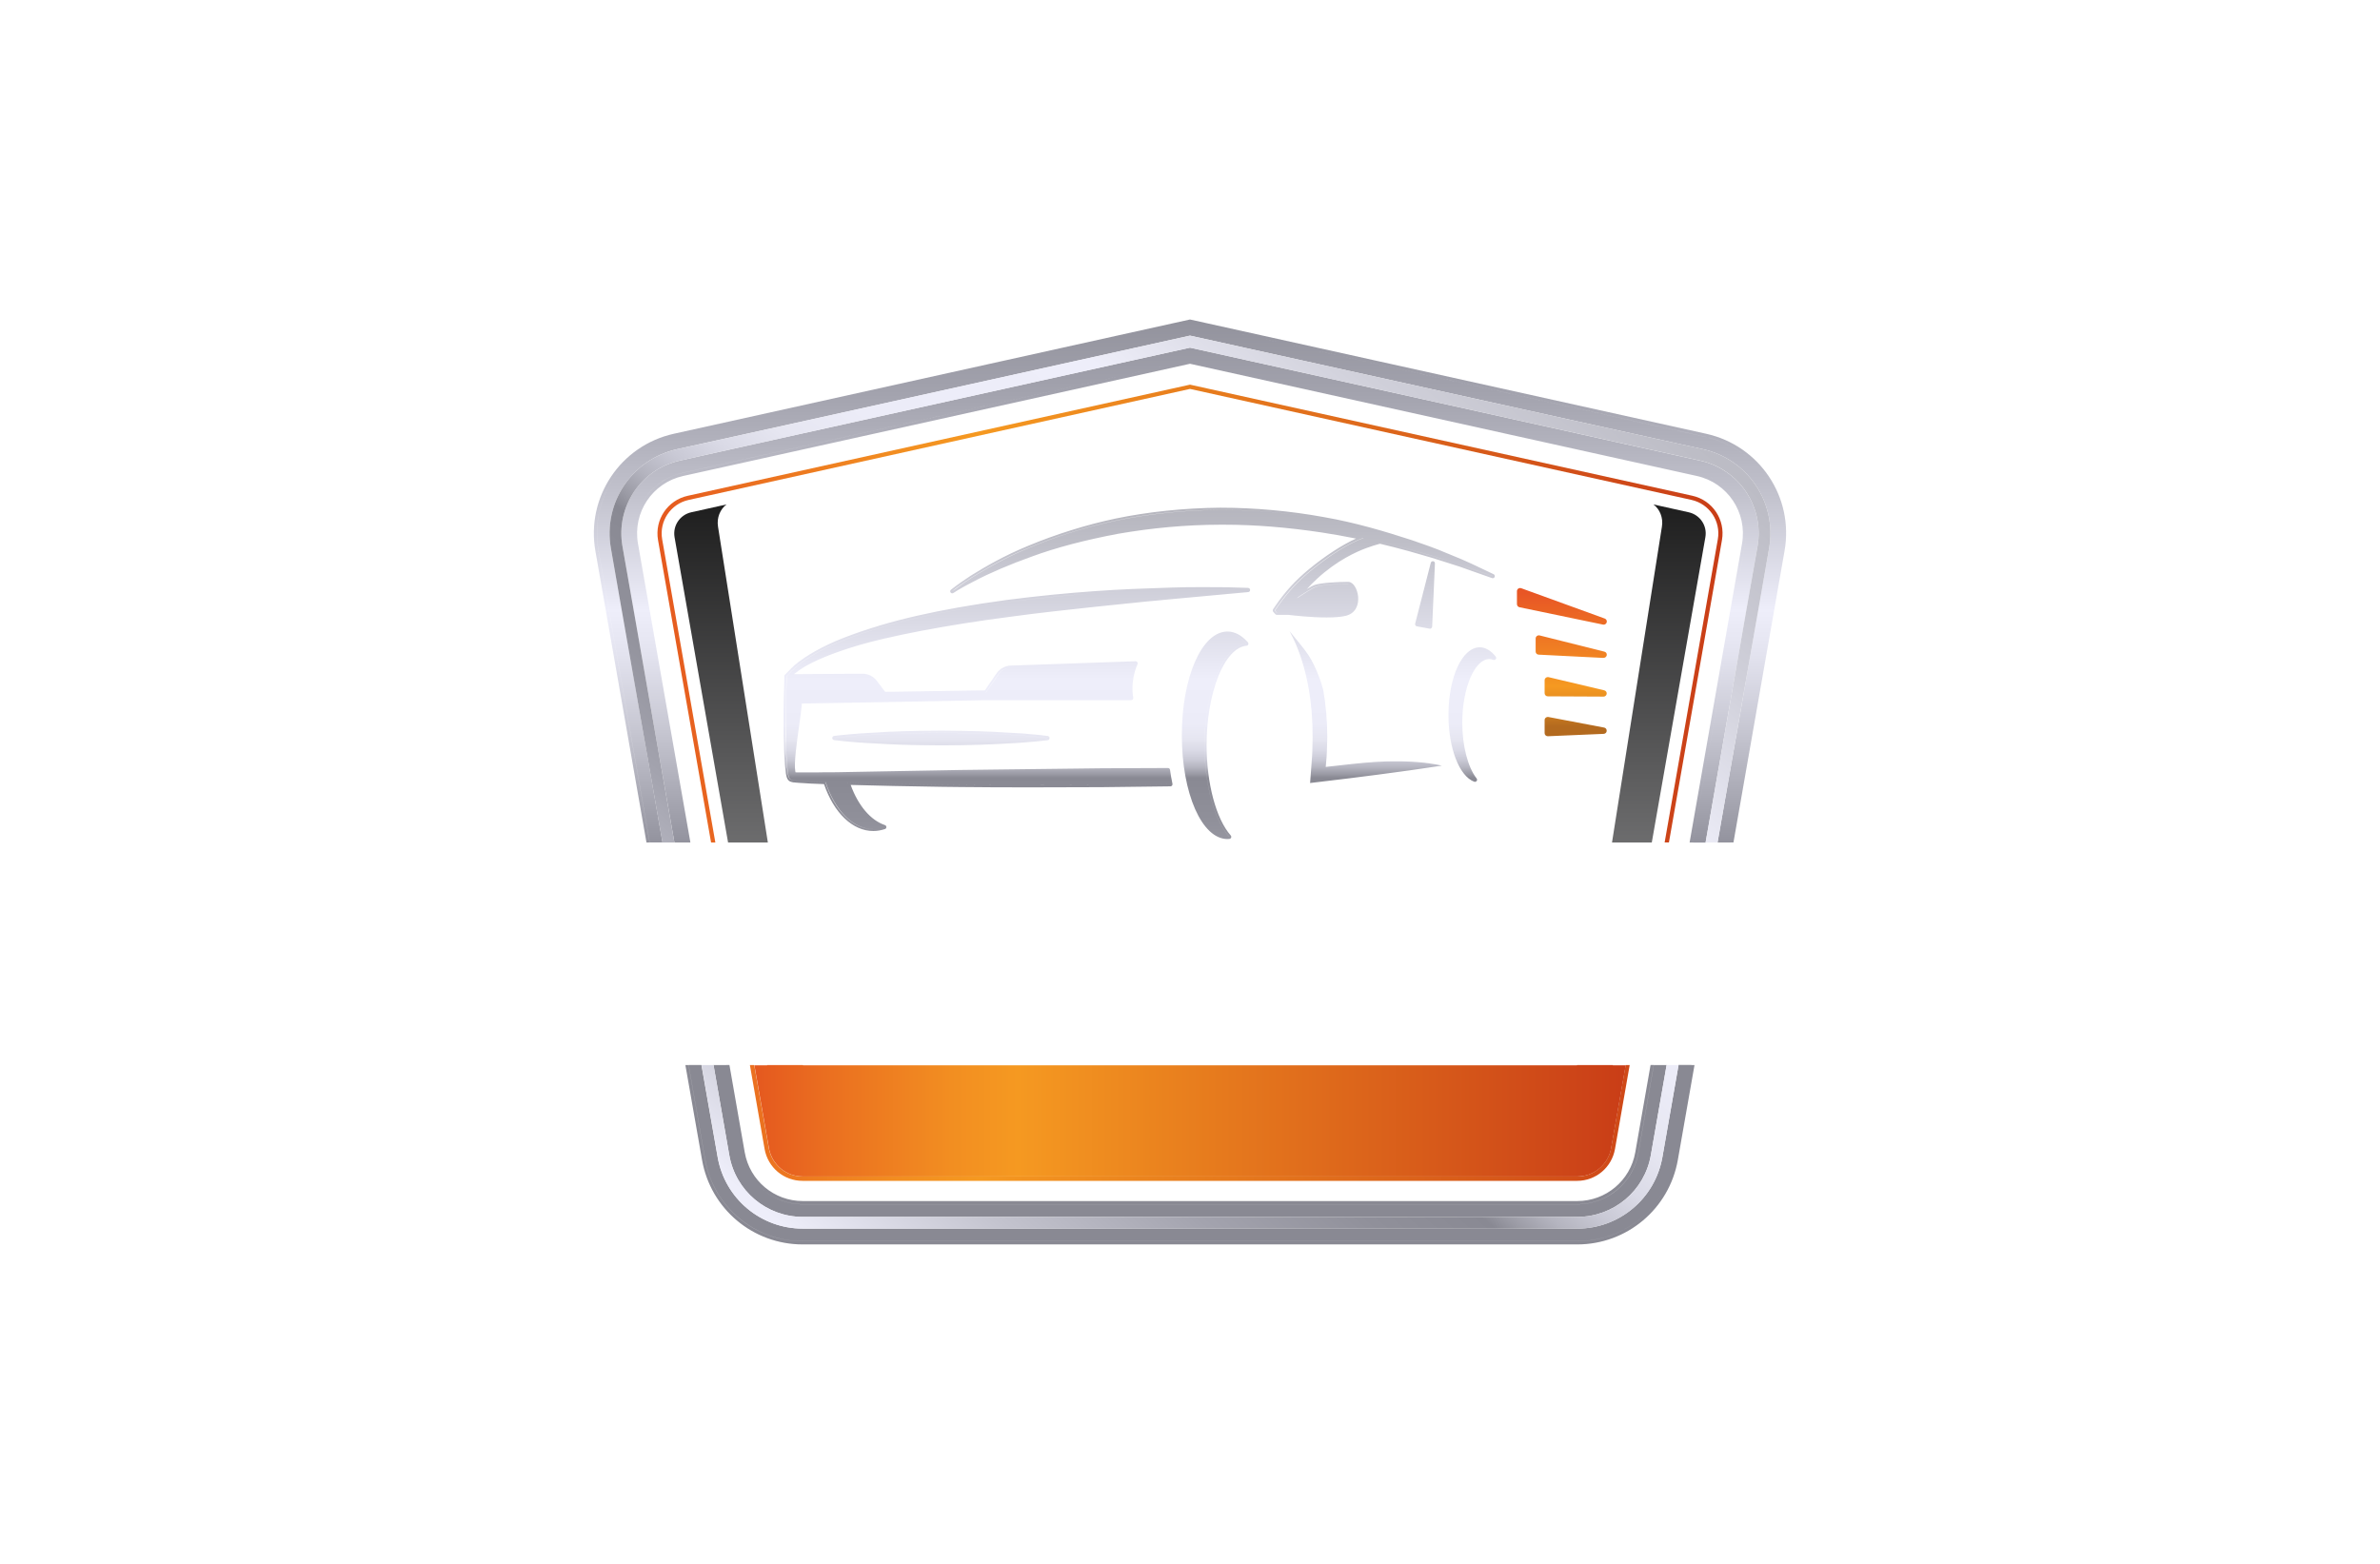 <?xml version="1.0" encoding="utf-8"?>
<!-- Generator: Adobe Illustrator 27.8.1, SVG Export Plug-In . SVG Version: 6.00 Build 0)  -->
<svg version="1.1" xmlns="http://www.w3.org/2000/svg" xmlns:xlink="http://www.w3.org/1999/xlink" x="0px" y="0px"
	 viewBox="0 0 350 230" style="enable-background:new 0 0 350 230;" xml:space="preserve">
<style type="text/css">
	.st0{fill:#003799;}
	.st1{fill:#630000;}
	.st2{fill-rule:evenodd;clip-rule:evenodd;fill:#037FE1;}
	.st3{fill-rule:evenodd;clip-rule:evenodd;}
	.st4{fill-rule:evenodd;clip-rule:evenodd;fill:#562900;}
	.st5{fill-rule:evenodd;clip-rule:evenodd;fill:#00184C;}
	.st6{fill-rule:evenodd;clip-rule:evenodd;fill:#2C2C5B;}
	.st7{fill-rule:evenodd;clip-rule:evenodd;fill:#007C89;}
	.st8{fill:#C97C00;}
	.st9{fill:#7A6B00;}
	.st10{fill-rule:evenodd;clip-rule:evenodd;fill:#022B18;}
	.st11{fill-rule:evenodd;clip-rule:evenodd;fill:#03113F;}
	.st12{fill:#273F02;}
	.st13{fill:url(#SVGID_1_);}
	.st14{fill:#B62126;}
	.st15{fill:#231F20;}
	.st16{fill:#FFFFFF;}
	.st17{fill:#17629D;}
	.st18{fill:#540159;}
	.st19{fill:#66082A;}
	.st20{fill:#005C68;}
	.st21{fill:#E2FFD7;}
	.st22{fill:#FFFFCC;}
	.st23{fill:#ECFFCF;}
	.st24{fill:#F0F9E1;}
	.st25{fill:#F7F7E2;}
	.st26{fill:#F9D6AC;}
	.st27{fill:#E2F7F3;}
	.st28{fill:#FFF7D2;}
	.st29{fill:#563900;}
	.st30{fill:#66BFE6;}
	.st31{fill:url(#SVGID_00000096032738778736846130000012694349514883923632_);}
	.st32{fill:url(#SVGID_00000077311677604310609120000014920816078173412784_);}
	.st33{fill:url(#SVGID_00000016787728116862464690000018102565707145526175_);}
	.st34{fill:url(#SVGID_00000018219617019210267090000002670298839917762462_);}
	.st35{fill:url(#SVGID_00000092437128812700196610000000969933904625110163_);}
	.st36{fill:url(#SVGID_00000094595895260802064040000006080839137185732262_);}
	.st37{fill:#AEAEB6;}
	.st38{fill:url(#SVGID_00000132066209026665342560000003571215015243204762_);}
	.st39{fill:url(#SVGID_00000108296827642891959240000001797046444151109799_);}
	.st40{fill:url(#SVGID_00000075864487217234007740000002906722732030604460_);}
	.st41{fill:url(#SVGID_00000154393797467149089820000010311574039077986725_);}
	.st42{filter:url(#Adobe_OpacityMaskFilter);}
	.st43{filter:url(#Adobe_OpacityMaskFilter_00000060016699198462912180000016377062084793323938_);}
	
		.st44{mask:url(#SVGID_00000046325333118483031000000002258498658383108231_);fill:url(#SVGID_00000059998938202958139130000015991045170144759727_);}
	.st45{fill:url(#SVGID_00000155123598085572987710000006507534271575402890_);}
	.st46{filter:url(#Adobe_OpacityMaskFilter_00000151538490970403013740000009082866516626479536_);}
	.st47{filter:url(#Adobe_OpacityMaskFilter_00000078730570448075168620000007182694811452816557_);}
	
		.st48{mask:url(#SVGID_00000044879545044115510020000007164480767624949158_);fill:url(#SVGID_00000070077315782444209990000007944979795300648886_);}
	.st49{fill:url(#SVGID_00000073694685553465864290000012944436433872659640_);}
	.st50{fill:url(#SVGID_00000114050576727778623950000003367122198045388170_);}
	.st51{fill:url(#SVGID_00000059293034593670199330000010023723171897066394_);}
	.st52{fill:url(#SVGID_00000103986953655345136260000001983064453952684695_);}
	.st53{fill:url(#SVGID_00000134240667234750138330000014906891213434882971_);}
	.st54{fill:url(#SVGID_00000180328845262859422550000005430476370451518356_);}
	.st55{opacity:0.5;fill:url(#SVGID_00000069359266071764473980000005573950311450996395_);enable-background:new    ;}
	.st56{fill:url(#SVGID_00000113331106410560404350000010835377034484323487_);}
	.st57{fill:url(#SVGID_00000020382949085918640490000006449872017139567776_);}
	.st58{fill:url(#SVGID_00000103954267686206714630000011517427712650002613_);}
	.st59{fill:#3E2770;}
	.st60{fill:#010100;}
	.st61{fill:#0E2C31;}
	.st62{fill:url(#SVGID_00000046318435383393307930000005292172370091627440_);}
	.st63{fill:#FEFEFE;}
	.st64{fill:#CF0F0E;}
	.st65{fill:#272525;}
	.st66{fill:#0C4352;}
	.st67{fill:#2CAFB7;}
	.st68{fill:#A38F7E;}
	.st69{fill:#EA0314;}
	.st70{fill:#0E1D33;}
	.st71{fill:url(#SVGID_00000107586152173744250710000018427580471988882832_);}
	.st72{fill:url(#SVGID_00000063628464317456270530000015303764220860627616_);}
	.st73{fill:url(#SVGID_00000093135100701580979600000005620589739114656951_);}
	.st74{fill:#FF0000;}
	.st75{fill-rule:evenodd;clip-rule:evenodd;fill:#FF0202;}
	.st76{fill:none;}
	.st77{fill:#C41111;}
</style>
<g id="Logo1">
</g>
<g id="Logo2">
</g>
<g id="Logo3">
</g>
<g id="Logo4">
</g>
<g id="Logo5">
</g>
<g id="Logo6">
</g>
<g id="Logo7">
</g>
<g id="Logo8">
</g>
<g id="Logo9">
</g>
<g id="Logo10">
</g>
<g id="Logo11">
</g>
<g id="Logo12">
</g>
<g id="Logo13">
</g>
<g id="Logo14">
</g>
<g id="Layer_15">
	<g id="OBJECTS">
		<g>
			<g>
				<linearGradient id="SVGID_1_" gradientUnits="userSpaceOnUse" x1="96.688" y1="165.144" x2="253.313" y2="165.144">
					<stop  offset="2.400000e-03" style="stop-color:#E5591F"/>
					<stop  offset="0.093" style="stop-color:#EB7120"/>
					<stop  offset="0.226" style="stop-color:#F28E21"/>
					<stop  offset="0.302" style="stop-color:#F59921"/>
					<stop  offset="0.472" style="stop-color:#EA821E"/>
					<stop  offset="1" style="stop-color:#C93D17"/>
				</linearGradient>
				<path class="st13" d="M239.06,156.68L239.06,156.68l-0.07,0.39l-2.07,11.79c-0.08,0.45-0.22,0.88-0.41,1.28
					c-0.19,0.4-0.43,0.77-0.71,1.1c-0.47,0.55-1.05,1-1.7,1.31c-0.66,0.31-1.39,0.48-2.16,0.48h-113.9c-0.77,0-1.5-0.17-2.16-0.48
					c-0.39-0.19-0.76-0.42-1.09-0.7c-0.22-0.19-0.43-0.39-0.61-0.61c-0.28-0.33-0.52-0.7-0.71-1.1c-0.19-0.4-0.33-0.83-0.41-1.28
					l-2.07-11.79l-0.07-0.39l0,0l-0.01-0.04h-0.63l2.16,12.34c0.48,2.72,2.82,4.69,5.58,4.69h113.9c2.76,0,5.1-1.97,5.58-4.69
					l2.16-12.34h-0.63L239.06,156.68z"/>
				
					<linearGradient id="SVGID_00000007418087669069470630000018184677278260428985_" gradientUnits="userSpaceOnUse" x1="96.689" y1="90.243" x2="253.313" y2="90.243">
					<stop  offset="2.400000e-03" style="stop-color:#E5591F"/>
					<stop  offset="0.093" style="stop-color:#EB7120"/>
					<stop  offset="0.226" style="stop-color:#F28E21"/>
					<stop  offset="0.302" style="stop-color:#F59921"/>
					<stop  offset="0.472" style="stop-color:#EA821E"/>
					<stop  offset="1" style="stop-color:#C93D17"/>
				</linearGradient>
				<path style="fill:url(#SVGID_00000007418087669069470630000018184677278260428985_);" d="M97.38,79.33
					c-0.47-2.67,1.24-5.22,3.88-5.8L175,57.2l73.74,16.32c2.64,0.59,4.35,3.13,3.88,5.8l-7.82,44.58h0.63l7.8-44.48
					c0.52-2.99-1.39-5.85-4.36-6.51L175.13,56.6L175,56.57l-0.13,0.03l-73.74,16.32c-2.97,0.66-4.88,3.52-4.36,6.51l7.8,44.48h0.63
					L97.38,79.33z"/>
				
					<linearGradient id="SVGID_00000040565843407248343520000014035480496348834218_" gradientUnits="userSpaceOnUse" x1="175.001" y1="156.299" x2="175.001" y2="68.257">
					<stop  offset="0" style="stop-color:#9F9FA1"/>
					<stop  offset="1" style="stop-color:#151515"/>
				</linearGradient>
				<path style="fill:url(#SVGID_00000040565843407248343520000014035480496348834218_);" d="M105.59,77.45
					c-0.21-1.31,0.32-2.56,1.25-3.26l-5.18,1.15c-1.67,0.37-2.75,1.98-2.46,3.67l7.87,44.9h5.85L105.59,77.45z M250.79,79.01
					c0.3-1.69-0.78-3.3-2.46-3.67l-5.18-1.15c0.94,0.69,1.46,1.95,1.25,3.26l-7.34,46.46h5.85L250.79,79.01z"/>
				
					<linearGradient id="SVGID_00000083090747046387954560000005858016049108231861_" gradientUnits="userSpaceOnUse" x1="175" y1="126.802" x2="175" y2="-23.056">
					<stop  offset="0" style="stop-color:#898993"/>
					<stop  offset="0.028" style="stop-color:#9797A2"/>
					<stop  offset="0.128" style="stop-color:#C6C6D1"/>
					<stop  offset="0.204" style="stop-color:#E3E3EF"/>
					<stop  offset="0.247" style="stop-color:#EEEEFA"/>
					<stop  offset="0.358" style="stop-color:#C3C3CE"/>
					<stop  offset="0.459" style="stop-color:#A3A3AE"/>
					<stop  offset="0.543" style="stop-color:#90909A"/>
					<stop  offset="0.601" style="stop-color:#898993"/>
					<stop  offset="0.609" style="stop-color:#9A9AA4"/>
					<stop  offset="0.626" style="stop-color:#B4B4BF"/>
					<stop  offset="0.645" style="stop-color:#C9C9D5"/>
					<stop  offset="0.667" style="stop-color:#DADAE6"/>
					<stop  offset="0.694" style="stop-color:#E6E6F1"/>
					<stop  offset="0.732" style="stop-color:#ECECF8"/>
					<stop  offset="0.838" style="stop-color:#EEEEFA"/>
					<stop  offset="0.845" style="stop-color:#EBEBF7"/>
					<stop  offset="0.948" style="stop-color:#BFBFC8"/>
					<stop  offset="1" style="stop-color:#AEAEB6"/>
				</linearGradient>
				<path style="fill:url(#SVGID_00000083090747046387954560000005858016049108231861_);" d="M89.84,80.65
					c-1.18-6.71,3.11-13.13,9.77-14.6L175,49.36l75.39,16.69c6.66,1.47,10.95,7.89,9.77,14.6l-7.58,43.26h1.88l7.53-42.94
					c0.08-0.48,0.14-0.96,0.18-1.44c0.04-0.48,0.05-0.95,0.04-1.42c0-0.24-0.02-0.47-0.03-0.7c-0.03-0.47-0.09-0.93-0.16-1.38
					c-0.08-0.46-0.17-0.9-0.29-1.35c-0.3-1.11-0.72-2.17-1.26-3.16c-0.22-0.4-0.45-0.79-0.7-1.16c-0.25-0.38-0.52-0.74-0.81-1.09
					c-0.43-0.53-0.9-1.03-1.4-1.49c-1.84-1.7-4.14-2.95-6.76-3.53L175,47.46L99.21,64.24c-2.62,0.58-4.92,1.83-6.76,3.53
					c-0.5,0.46-0.97,0.96-1.4,1.49c-0.29,0.35-0.56,0.72-0.81,1.09c-0.25,0.38-0.49,0.76-0.7,1.16c-0.54,1-0.96,2.06-1.26,3.16
					c-0.12,0.44-0.22,0.89-0.29,1.35c-0.08,0.46-0.13,0.92-0.16,1.38c-0.02,0.23-0.03,0.47-0.03,0.7c-0.01,0.47,0,0.94,0.04,1.42
					c0.04,0.48,0.1,0.96,0.18,1.44l7.53,42.94h1.88L89.84,80.65z M93.37,80.03c-0.11-0.6-0.15-1.2-0.14-1.79
					c0.01-0.29,0.03-0.59,0.06-0.88c0.21-1.73,0.91-3.35,1.98-4.67c0.54-0.66,1.17-1.25,1.88-1.74c0.95-0.66,2.04-1.14,3.23-1.41
					L175,53.03l0,0l0,0l74.62,16.52c1.19,0.26,2.28,0.75,3.23,1.41c0.71,0.49,1.34,1.08,1.88,1.74c1.08,1.32,1.77,2.94,1.98,4.67
					c0.03,0.29,0.05,0.58,0.06,0.88c0.01,0.59-0.03,1.19-0.14,1.79l-7.69,43.88h1.88l7.64-43.56c1.02-5.8-2.69-11.34-8.44-12.61
					L175,51.13L99.98,67.74c-5.75,1.27-9.46,6.81-8.44,12.61l7.64,43.56h1.88L93.37,80.03z M244.47,170.18
					c-1.07,6.09-6.33,10.51-12.52,10.51h-113.9c-6.18,0-11.45-4.42-12.52-10.51l-2.38-13.55h-1.88l2.43,13.87
					c0.08,0.44,0.17,0.87,0.28,1.29c0.23,0.84,0.52,1.65,0.89,2.42c0.18,0.38,0.38,0.76,0.59,1.12c0.42,0.73,0.91,1.41,1.45,2.05
					c0.27,0.32,0.55,0.63,0.85,0.92c0.59,0.59,1.23,1.12,1.91,1.6c0.68,0.48,1.4,0.9,2.16,1.26c0.76,0.36,1.55,0.65,2.37,0.87
					c1.23,0.34,2.52,0.51,3.85,0.51h113.9c3.1,0,6-0.97,8.38-2.65c0.68-0.48,1.32-1.01,1.91-1.6c0.29-0.29,0.58-0.6,0.85-0.92
					c0.54-0.64,1.02-1.32,1.45-2.05c0.21-0.36,0.41-0.74,0.59-1.12c0.36-0.77,0.66-1.58,0.89-2.42c0.11-0.42,0.21-0.85,0.28-1.29
					l2.43-13.87h-1.88L244.47,170.18z M240.94,169.57c-0.24,1.37-0.77,2.62-1.53,3.69c-0.15,0.21-0.31,0.42-0.48,0.62
					c-0.67,0.8-1.48,1.48-2.38,2c-1.36,0.79-2.93,1.24-4.59,1.24h-113.9l0,0c-0.83,0-1.64-0.11-2.41-0.32
					c-0.51-0.14-1.01-0.32-1.48-0.55c-2.61-1.23-4.56-3.67-5.09-6.68l-2.27-12.93h-1.88l2.32,13.25c0.92,5.26,5.47,9.08,10.81,9.08
					h113.9c5.34,0,9.89-3.82,10.81-9.08l2.32-13.25h-1.88L240.94,169.57z M250.89,63.79L175.1,47.01l-0.1-0.02l-0.1,0.02
					L99.11,63.79c-7.87,1.74-12.94,9.33-11.55,17.26l7.51,42.86h0.47l-7.53-42.94c-0.08-0.48-0.14-0.96-0.18-1.44
					c-0.04-0.48-0.05-0.95-0.04-1.42c0-0.24,0.02-0.47,0.03-0.7c0.03-0.47,0.09-0.93,0.16-1.38c0.08-0.46,0.17-0.9,0.29-1.35
					c0.3-1.11,0.72-2.17,1.26-3.16c0.22-0.4,0.45-0.79,0.7-1.16c0.25-0.38,0.52-0.74,0.81-1.09c0.43-0.53,0.9-1.03,1.4-1.49
					c1.84-1.7,4.14-2.95,6.76-3.53L175,47.46l0,0l0,0l75.79,16.78c2.62,0.58,4.92,1.83,6.76,3.53c0.5,0.46,0.97,0.96,1.4,1.49
					c0.29,0.35,0.56,0.72,0.81,1.09c0.25,0.38,0.49,0.76,0.7,1.16c0.54,1,0.96,2.06,1.26,3.16c0.12,0.44,0.22,0.89,0.29,1.35
					c0.08,0.46,0.13,0.92,0.16,1.38c0.02,0.23,0.03,0.47,0.03,0.7c0.01,0.47,0,0.94-0.04,1.42c-0.04,0.48-0.1,0.96-0.18,1.44
					l-7.53,42.94h0.47l7.51-42.86C263.84,73.11,258.76,65.53,250.89,63.79z M243.2,156.63h-0.47l-2.25,12.85
					c-0.73,4.15-4.32,7.16-8.53,7.16h-113.9c-4.22,0-7.8-3.01-8.53-7.16l-2.25-12.85h-0.47l2.27,12.93
					c0.53,3.01,2.48,5.45,5.09,6.68c0.47,0.22,0.97,0.41,1.48,0.55c0.77,0.21,1.58,0.32,2.41,0.32h113.9c1.67,0,3.24-0.45,4.59-1.24
					c0.9-0.53,1.71-1.2,2.38-2c0.17-0.2,0.33-0.41,0.48-0.62c0.76-1.07,1.29-2.32,1.53-3.69L243.2,156.63z M246.29,170.5
					c-0.08,0.44-0.17,0.87-0.28,1.29c-0.23,0.84-0.52,1.65-0.89,2.42c-0.18,0.38-0.38,0.76-0.59,1.12
					c-0.42,0.73-0.91,1.41-1.45,2.05c-0.27,0.32-0.55,0.63-0.85,0.92c-0.59,0.59-1.23,1.12-1.91,1.6c-2.38,1.68-5.28,2.65-8.38,2.65
					h-113.9l0,0c-1.33,0-2.62-0.18-3.85-0.51c-0.82-0.22-1.61-0.52-2.37-0.87c-0.76-0.36-1.48-0.78-2.16-1.26
					c-0.68-0.48-1.32-1.01-1.91-1.6c-0.29-0.29-0.58-0.6-0.85-0.92c-0.54-0.64-1.02-1.32-1.45-2.05c-0.21-0.36-0.41-0.74-0.59-1.12
					c-0.36-0.77-0.66-1.58-0.89-2.42c-0.11-0.42-0.21-0.85-0.28-1.29l-2.43-13.87h-0.47l2.45,13.95c1.26,7.2,7.49,12.43,14.8,12.43
					h113.9c7.31,0,13.53-5.23,14.8-12.43l2.45-13.95h-0.47L246.29,170.5z M101.06,123.91h0.47l-7.71-43.96
					c-0.8-4.58,2.12-8.95,6.66-9.95L175,53.5L249.52,70c4.54,1,7.46,5.38,6.66,9.95l-7.71,43.96h0.47l7.69-43.88
					c0.11-0.6,0.15-1.2,0.14-1.79c-0.01-0.29-0.03-0.59-0.06-0.88c-0.21-1.73-0.91-3.35-1.98-4.67c-0.54-0.66-1.17-1.25-1.88-1.74
					c-0.95-0.66-2.04-1.14-3.23-1.41L175,53.03l-74.62,16.52c-1.19,0.26-2.28,0.75-3.23,1.41c-0.71,0.49-1.34,1.08-1.88,1.74
					c-1.08,1.32-1.77,2.94-1.98,4.67c-0.03,0.29-0.05,0.58-0.06,0.88c-0.01,0.59,0.03,1.19,0.14,1.79L101.06,123.91z"/>
				
					<linearGradient id="SVGID_00000073711697610193485150000012856079723206368407_" gradientUnits="userSpaceOnUse" x1="118.2" y1="182.73" x2="255.183" y2="16.203">
					<stop  offset="0" style="stop-color:#EEEEFA"/>
					<stop  offset="0.096" style="stop-color:#C3C3CE"/>
					<stop  offset="0.184" style="stop-color:#A3A3AE"/>
					<stop  offset="0.257" style="stop-color:#90909A"/>
					<stop  offset="0.307" style="stop-color:#898993"/>
					<stop  offset="0.317" style="stop-color:#9A9AA4"/>
					<stop  offset="0.336" style="stop-color:#B4B4BF"/>
					<stop  offset="0.359" style="stop-color:#C9C9D5"/>
					<stop  offset="0.385" style="stop-color:#DADAE6"/>
					<stop  offset="0.417" style="stop-color:#E6E6F1"/>
					<stop  offset="0.463" style="stop-color:#ECECF8"/>
					<stop  offset="0.589" style="stop-color:#EEEEFA"/>
					<stop  offset="0.6" style="stop-color:#EBEBF6"/>
					<stop  offset="0.7" style="stop-color:#D0D0DA"/>
					<stop  offset="0.801" style="stop-color:#BDBDC6"/>
					<stop  offset="0.901" style="stop-color:#B2B2BA"/>
					<stop  offset="1" style="stop-color:#AEAEB6"/>
				</linearGradient>
				<path style="fill:url(#SVGID_00000073711697610193485150000012856079723206368407_);" d="M91.54,80.35
					c-1.02-5.8,2.69-11.34,8.44-12.61L175,51.13l75.02,16.61c5.75,1.27,9.46,6.81,8.44,12.61l-7.64,43.56h1.76l7.58-43.26
					c1.18-6.71-3.11-13.13-9.77-14.6L175,49.36L99.61,66.05c-6.66,1.47-10.95,7.89-9.77,14.6l7.58,43.26h1.76L91.54,80.35z
					 M118.05,180.7h113.9c6.18,0,11.45-4.42,12.52-10.51l2.38-13.55h-1.76l-2.32,13.25c-0.92,5.26-5.47,9.08-10.81,9.08h-113.9
					c-5.34,0-9.89-3.82-10.81-9.08l-2.32-13.25h-1.76l2.38,13.55C106.6,176.27,111.87,180.7,118.05,180.7z"/>
				<path class="st37" d="M116.6,114.17c-0.01,0.01-0.02,0.02-0.03,0.04c-0.01,0.01-0.02,0.03-0.03,0.04c0,0,0,0,0,0
					c-0.01,0.01-0.01,0.01,0,0l0.04-0.04l0.07-0.08l0.04-0.05c0,0-0.01,0.01-0.01,0.01C116.63,114.12,116.61,114.15,116.6,114.17
					c0-0.01,0.01-0.01,0.01-0.01S116.6,114.17,116.6,114.17C116.6,114.17,116.6,114.17,116.6,114.17z M116.6,114.17
					C116.6,114.17,116.6,114.17,116.6,114.17C116.6,114.17,116.6,114.17,116.6,114.17z M116.53,114.26
					C116.53,114.26,116.53,114.26,116.53,114.26c0,0,0,0,0.01-0.01C116.53,114.26,116.53,114.26,116.53,114.26z M116.54,114.25
					c0.01-0.01,0.02-0.02,0.03-0.04C116.56,114.23,116.55,114.24,116.54,114.25z M117.5,113.93c-0.14,0-0.28,0-0.41-0.01
					c0.13,0.01,0.26,0.01,0.39,0.01C117.48,113.93,117.49,113.93,117.5,113.93z M190.1,77.44c-0.37-0.04-0.73-0.08-1.1-0.12
					C189.37,77.36,189.73,77.4,190.1,77.44z M188.23,77.25c-0.35-0.03-0.71-0.07-1.06-0.09C187.52,77.19,187.88,77.22,188.23,77.25z
					 M192.02,77.67c-0.4-0.05-0.81-0.1-1.21-0.15C191.21,77.57,191.61,77.62,192.02,77.67z M194.34,77.99
					c-0.58-0.09-1.17-0.17-1.76-0.25C193.18,77.82,193.76,77.9,194.34,77.99z M182.62,76.9c-0.34-0.01-0.68-0.02-1.02-0.03
					C181.94,76.88,182.28,76.89,182.62,76.9z M179.35,76.86c0.46,0,0.93,0,1.39,0c-0.21,0-0.41-0.01-0.62-0.01
					C179.87,76.86,179.61,76.86,179.35,76.86z M186.37,77.1c-0.35-0.03-0.7-0.05-1.05-0.07C185.67,77.05,186.02,77.07,186.37,77.1z
					 M184.5,76.98c-0.34-0.02-0.68-0.04-1.03-0.05C183.81,76.94,184.15,76.96,184.5,76.98z M182.43,75.02
					c0.3,0.01,0.6,0.02,0.9,0.03C183.03,75.04,182.73,75.03,182.43,75.02z M180.47,74.97c0.31,0,0.61,0,0.92,0.01
					C181.08,74.98,180.77,74.98,180.47,74.97z M184.39,75.11c0.29,0.02,0.58,0.03,0.87,0.05C184.97,75.15,184.68,75.13,184.39,75.11
					z M190.2,75.66c0.25,0.03,0.51,0.06,0.76,0.1C190.71,75.72,190.45,75.69,190.2,75.66z M192.18,75.94
					c0.21,0.03,0.42,0.06,0.63,0.09C192.6,76,192.39,75.97,192.18,75.94z M188.27,75.43c0.27,0.03,0.55,0.05,0.82,0.09
					C188.81,75.49,188.54,75.46,188.27,75.43z M186.33,75.25c0.28,0.02,0.57,0.04,0.85,0.07C186.9,75.29,186.62,75.28,186.33,75.25z
					"/>
				
					<linearGradient id="SVGID_00000171711719171064723120000016403028674898859924_" gradientUnits="userSpaceOnUse" x1="110.944" y1="164.836" x2="239.058" y2="164.836">
					<stop  offset="2.400000e-03" style="stop-color:#E5591F"/>
					<stop  offset="0.093" style="stop-color:#EB7120"/>
					<stop  offset="0.226" style="stop-color:#F28E21"/>
					<stop  offset="0.302" style="stop-color:#F59921"/>
					<stop  offset="0.472" style="stop-color:#EA821E"/>
					<stop  offset="1" style="stop-color:#C93D17"/>
				</linearGradient>
				<path style="fill:url(#SVGID_00000171711719171064723120000016403028674898859924_);" d="M237.18,156.68l0.01-0.04h-5.28
					l-0.01,0.04H118.1l-0.01-0.04h-5.28l0.01,0.04h-1.88l0.07,0.39l2.07,11.79c0.08,0.45,0.22,0.88,0.41,1.28
					c0.19,0.4,0.43,0.77,0.71,1.1c0.19,0.22,0.39,0.43,0.61,0.61c0.33,0.28,0.7,0.51,1.09,0.7c0.66,0.31,1.39,0.48,2.16,0.48h113.9
					c0.77,0,1.5-0.17,2.16-0.48c0.66-0.31,1.24-0.76,1.7-1.31c0.28-0.33,0.52-0.7,0.71-1.1c0.19-0.4,0.33-0.83,0.41-1.28l2.07-11.79
					l0.07-0.39L237.18,156.68L237.18,156.68z"/>
			</g>
			<g>
				
					<linearGradient id="SVGID_00000045620525181245447850000011764482857807770266_" gradientUnits="userSpaceOnUse" x1="229.692" y1="106.908" x2="229.692" y2="87.189">
					<stop  offset="2.400000e-03" style="stop-color:#B36A1F"/>
					<stop  offset="0.097" style="stop-color:#CD7C20"/>
					<stop  offset="0.227" style="stop-color:#EA9121"/>
					<stop  offset="0.301" style="stop-color:#F59921"/>
					<stop  offset="1" style="stop-color:#E85625"/>
				</linearGradient>
				<path style="fill:url(#SVGID_00000045620525181245447850000011764482857807770266_);" d="M223.55,86.95v1.91l12.28,2.55
					L223.55,86.95z M223.46,89.31l12.28,2.55c0.03,0.01,0.06,0.01,0.09,0.01c0.2,0,0.39-0.13,0.45-0.34
					c0.07-0.23-0.06-0.48-0.29-0.56l-12.28-4.46c-0.05-0.02-0.11-0.03-0.16-0.03c-0.09,0-0.19,0.03-0.27,0.08
					c-0.12,0.09-0.2,0.23-0.2,0.38v1.91C223.09,89.08,223.24,89.27,223.46,89.31z M223.55,86.95L223.55,86.95l12.28,4.46
					l-12.28-2.55V86.95z M223.55,86.95L223.55,86.95l12.28,4.45L223.55,86.95z M226.29,93.89v1.91l9.54,0.48L226.29,93.89z
					 M235.83,96.75c0.23,0,0.42-0.17,0.46-0.39c0.04-0.24-0.11-0.46-0.35-0.52l-9.54-2.39c-0.04-0.01-0.07-0.01-0.11-0.01
					c-0.1,0-0.2,0.03-0.28,0.1c-0.11,0.09-0.18,0.22-0.18,0.37v1.91c0,0.25,0.19,0.45,0.44,0.46l9.54,0.48
					C235.81,96.75,235.82,96.75,235.83,96.75z M226.29,93.89l9.54,2.39l0,0l0,0l-9.54-0.48V93.89z M235.83,96.28l-9.54-2.39
					L235.83,96.28z M227.62,101.95l8.21,0.04l-8.21-1.95V101.95z M227.73,99.59c-0.04-0.01-0.07-0.01-0.11-0.01
					c-0.1,0-0.2,0.03-0.29,0.1c-0.11,0.09-0.18,0.22-0.18,0.36v1.91c0,0.26,0.21,0.46,0.46,0.46l8.21,0.04c0,0,0,0,0,0
					c0.23,0,0.43-0.18,0.46-0.41c0.03-0.23-0.12-0.45-0.35-0.51L227.73,99.59z M235.83,101.99l-8.21-0.04v-1.91L235.83,101.99
					L235.83,101.99L235.83,101.99z M227.62,100.04l8.21,1.95l0,0L227.62,100.04z M227.62,107.82l8.21-0.35l-8.21-1.56V107.82z
					 M235.92,107.01l-8.21-1.56c-0.03-0.01-0.06-0.01-0.09-0.01c-0.11,0-0.21,0.04-0.3,0.11c-0.11,0.09-0.17,0.22-0.17,0.36v1.91
					c0,0.13,0.05,0.25,0.14,0.33c0.09,0.08,0.2,0.13,0.32,0.13c0.01,0,0.01,0,0.02,0l8.21-0.35c0.23-0.01,0.43-0.19,0.44-0.43
					S236.15,107.06,235.92,107.01z M235.83,107.47l-8.21,0.35v-1.91L235.83,107.47L235.83,107.47L235.83,107.47z"/>
				
					<linearGradient id="SVGID_00000031171247302494143880000014720603325814117007_" gradientUnits="userSpaceOnUse" x1="167.629" y1="180.03" x2="167.629" y2="70.829">
					<stop  offset="0" style="stop-color:#898993"/>
					<stop  offset="0.028" style="stop-color:#9797A2"/>
					<stop  offset="0.128" style="stop-color:#C6C6D1"/>
					<stop  offset="0.204" style="stop-color:#E3E3EF"/>
					<stop  offset="0.247" style="stop-color:#EEEEFA"/>
					<stop  offset="0.358" style="stop-color:#C3C3CE"/>
					<stop  offset="0.459" style="stop-color:#A3A3AE"/>
					<stop  offset="0.543" style="stop-color:#90909A"/>
					<stop  offset="0.601" style="stop-color:#898993"/>
					<stop  offset="0.606" style="stop-color:#9A9AA4"/>
					<stop  offset="0.615" style="stop-color:#B4B4BF"/>
					<stop  offset="0.625" style="stop-color:#C9C9D5"/>
					<stop  offset="0.638" style="stop-color:#DADAE6"/>
					<stop  offset="0.653" style="stop-color:#E6E6F1"/>
					<stop  offset="0.674" style="stop-color:#ECECF8"/>
					<stop  offset="0.734" style="stop-color:#EEEEFA"/>
					<stop  offset="0.746" style="stop-color:#EBEBF7"/>
					<stop  offset="0.915" style="stop-color:#BFBFC8"/>
					<stop  offset="1" style="stop-color:#AEAEB6"/>
				</linearGradient>
				<path style="fill:url(#SVGID_00000031171247302494143880000014720603325814117007_);" d="M211.98,112.6
					c-0.02,0-0.05-0.01-0.08-0.02c-0.02,0-0.03-0.01-0.05-0.01c-0.03-0.01-0.07-0.02-0.12-0.03c-0.03-0.01-0.05-0.01-0.08-0.02
					c-0.05-0.01-0.11-0.02-0.16-0.03c-0.03-0.01-0.06-0.01-0.1-0.02c-0.09-0.02-0.19-0.04-0.31-0.06c-0.01,0-0.01,0-0.02,0
					c-0.12-0.02-0.25-0.04-0.38-0.06c-0.05-0.01-0.1-0.01-0.14-0.02c-0.1-0.02-0.2-0.03-0.31-0.05c-0.06-0.01-0.12-0.02-0.19-0.03
					c-0.11-0.01-0.22-0.03-0.34-0.04c-0.07-0.01-0.14-0.02-0.21-0.03c-0.13-0.01-0.26-0.03-0.4-0.04c-0.07-0.01-0.14-0.01-0.21-0.02
					c-0.2-0.02-0.4-0.04-0.61-0.05c-0.02,0-0.04,0-0.06,0c-0.23-0.02-0.47-0.03-0.72-0.05c-0.08,0-0.17-0.01-0.25-0.01
					c-0.18-0.01-0.36-0.02-0.55-0.02c-0.1,0-0.21-0.01-0.31-0.01c-0.18,0-0.37-0.01-0.56-0.01c-0.11,0-0.22,0-0.34,0
					c-0.13,0-0.27,0-0.41,0c-0.3,0-0.6,0.01-0.92,0.01c-0.13,0-0.25,0.01-0.39,0.01c-0.44,0.01-0.89,0.03-1.36,0.06
					c-2.4,0.14-4.87,0.47-7.44,0.74c0.04-0.5,0.09-1.01,0.13-1.52c0.07-0.96,0.06-1.94,0.1-2.92c-0.01-2.31-0.2-4.64-0.6-6.91
					c-0.24-0.88-0.94-3.2-2.19-5.12c-0.54-0.83-2.22-2.85-2.76-3.49c0.33,0.6,0.64,1.24,0.92,1.89c1.73,4.07,2.5,8.86,2.47,13.63
					c-0.03,0.94-0.01,1.87-0.07,2.79c-0.07,0.92-0.13,1.83-0.2,2.71l-0.1,1.31l1.26-0.15c3.03-0.36,5.92-0.71,8.7-1.08
					c3.17-0.4,6.18-0.84,8.65-1.21l0.77-0.11c0,0-0.01,0-0.03-0.01C212,112.61,211.99,112.61,211.98,112.6z M210.72,82.85l-2.3,8.96
					l1.88,0.34L210.72,82.85z M208.37,92.12l1.88,0.34c0.02,0,0.04,0,0.05,0c0.07,0,0.14-0.02,0.19-0.07
					c0.07-0.06,0.11-0.14,0.12-0.23l0.41-9.3c0.01-0.16-0.11-0.3-0.26-0.32c-0.02,0-0.03,0-0.05,0c-0.14,0-0.26,0.09-0.3,0.23
					l-2.3,8.96c-0.02,0.08-0.01,0.17,0.04,0.24C208.21,92.06,208.28,92.11,208.37,92.12z M210.72,82.85l-0.41,9.3l-1.88-0.34
					L210.72,82.85z M217.61,95.51c-2.37,0-4.29,4.32-4.29,9.66c0,4.79,1.55,8.76,3.59,9.52c-1.3-1.66-2.18-4.8-2.18-8.4
					c0-5.33,1.92-9.66,4.29-9.66c0.24,0,0.47,0.05,0.7,0.14C219.1,95.97,218.38,95.51,217.61,95.51z M217.61,95.2
					c-2.58,0-4.6,4.38-4.6,9.96c0,4.87,1.59,8.99,3.79,9.81c0.04,0.01,0.07,0.02,0.11,0.02c0.1,0,0.19-0.05,0.25-0.13
					c0.08-0.11,0.08-0.26-0.01-0.37c-1.3-1.66-2.11-4.81-2.11-8.21c0-5.07,1.82-9.35,3.98-9.35c0.18,0,0.37,0.04,0.59,0.12
					c0.04,0.01,0.07,0.02,0.11,0.02c0.1,0,0.19-0.05,0.25-0.13c0.08-0.11,0.08-0.26-0.01-0.37C219.26,95.68,218.44,95.2,217.61,95.2
					z M219.02,96.63c-2.37,0-4.29,4.32-4.29,9.66c0,3.6,0.88,6.74,2.18,8.4c-2.04-0.75-3.59-4.72-3.59-9.52
					c0-5.33,1.92-9.66,4.29-9.66c0.77,0,1.49,0.46,2.11,1.26C219.49,96.68,219.26,96.63,219.02,96.63z M180.51,93.19
					c-3.53,0-6.4,6.69-6.4,14.95s2.87,14.95,6.4,14.95c0.08,0,0.17-0.01,0.25-0.01c-2.14-2.41-3.63-7.54-3.63-13.48
					c0-8.06,2.73-14.63,6.15-14.94C182.44,93.72,181.5,93.19,180.51,93.19z M180.51,92.88c-3.76,0-6.71,6.7-6.71,15.26
					c0,8.56,2.95,15.26,6.71,15.26c0.09,0,0.19-0.01,0.28-0.02c0.12-0.01,0.22-0.09,0.26-0.19c0.04-0.11,0.02-0.23-0.06-0.32
					c-2.15-2.43-3.55-7.64-3.55-13.27c0-7.77,2.63-14.34,5.87-14.63c0.12-0.01,0.22-0.09,0.26-0.19c0.04-0.11,0.02-0.23-0.06-0.32
					C182.58,93.41,181.57,92.88,180.51,92.88z M177.14,109.6c0,5.94,1.48,11.06,3.63,13.48c-0.08,0.01-0.17,0.01-0.25,0.01
					c-3.53,0-6.4-6.69-6.4-14.95s2.87-14.95,6.4-14.95c0.99,0,1.93,0.53,2.77,1.47C179.87,94.97,177.14,101.54,177.14,109.6z
					 M115.88,113.72c0.03,0.14,0.05,0.29,0.1,0.45c0.02,0.08,0.05,0.17,0.12,0.29c0.11,0.18,0.24,0.22,0.38,0.26
					c0.07,0.02,0.14,0.04,0.21,0.05l0.11,0.01l0.22,0.02c0.15,0.02,0.3,0.03,0.44,0.04c0.58,0.04,1.17,0.07,1.78,0.11
					c0.71,0.03,1.44,0.06,2.18,0.09c1.35,4.1,3.98,6.9,7.02,6.9c0.55,0,1.09-0.1,1.61-0.27c-2.32-0.78-4.28-3.22-5.38-6.53
					c4.2,0.11,8.9,0.23,13.89,0.29c0.88,0.01,1.77,0.02,2.66,0.03c0.82,0.01,1.65,0.02,2.49,0.02c0.3,0,0.6,0,0.91,0
					c0.54,0,1.07,0.01,1.62,0.01c0.4,0,0.81,0,1.21,0c0.45,0,0.89,0,1.34,0c0.44,0,0.88,0,1.33,0c0.41,0,0.82,0,1.23,0
					c1.75,0,3.51,0,5.28-0.01c0.01,0,0.01,0,0.02,0c1.8,0,3.6-0.01,5.4-0.02c3.4-0.04,6.81-0.08,10.09-0.12
					c-0.14-0.68-0.27-1.37-0.37-2.08c-3.18,0.01-6.46,0.02-9.74,0.04c-7.08,0.08-14.16,0.16-20.81,0.24
					c-6.63,0.12-12.84,0.23-18.15,0.33c-0.6,0.01-1.19,0.01-1.77,0.02h-0.21c0,0,0,0,0,0c-0.62,0.01-1.23,0.01-1.83,0.02
					c-0.6,0-1.19,0-1.76,0c-0.01,0-0.01,0-0.02,0c-0.14,0-0.27,0-0.39-0.01l-0.2-0.01l-0.1,0c0,0,0,0,0,0.01c0,0.01,0,0.01,0,0.02
					c0-0.01-0.01-0.02-0.01-0.03c-0.04-0.1-0.07-0.22-0.1-0.34c-0.38-1.86,0.85-8.12,0.97-10.38l13.04-0.23l14.02-0.27l0.01-0.01
					h21.65c0,0-0.55-2.28,0.65-5.1l-18.37,0.64c-0.73,0.03-1.4,0.39-1.81,0.99l-1.83,2.65l-14.98,0.22l-1.33-1.76
					c-0.44-0.57-1.11-0.91-1.83-0.91l-10.41,0.06l-0.43-0.1c0.4-0.32,0.79-0.65,1.2-0.93c1.56-1.14,4.1-2.25,7.22-3.28
					c3.13-1.04,6.91-1.88,10.97-2.67c4.07-0.77,8.44-1.47,12.83-2.03c4.39-0.6,8.79-1.08,12.93-1.52c4.13-0.43,8-0.85,11.32-1.13
					c3.3-0.3,6.09-0.56,8.02-0.73c1.94-0.18,3.05-0.28,3.05-0.28s-1.11-0.03-3.06-0.09c-0.26,0-0.53,0-0.82,0
					c-0.22,0-0.46,0-0.7-0.01c-0.16,0-0.32,0-0.48,0c-0.21,0-0.42,0-0.65,0c-0.14,0-0.28,0-0.43,0c-0.21,0-0.42,0-0.63,0
					c-0.18,0-0.37,0-0.56,0c-0.14,0-0.29,0-0.43,0c-0.21,0-0.42,0-0.63,0c-0.15,0-0.29,0-0.44,0c-0.24,0-0.5,0.01-0.75,0.01
					c-0.12,0-0.24,0-0.37,0.01c-0.38,0.01-0.77,0.02-1.17,0.03c-3.34,0.11-7.23,0.22-11.4,0.53c-4.17,0.29-8.6,0.74-13.03,1.3
					c-4.42,0.61-8.83,1.34-12.92,2.28c-4.09,0.92-7.85,2.08-10.99,3.31c-3.14,1.22-5.59,2.7-7.09,3.99
					c-0.43,0.38-0.81,0.81-1.22,1.21l-0.12,0.12l0.02,0l-0.1,3.74c0,0-0.04,1.77-0.01,4.88
					C115.61,109.65,115.59,111.51,115.88,113.72z M116.59,114.18c0.02-0.03,0.04-0.06,0.07-0.08c0,0,0.01-0.01,0.01-0.01l-0.04,0.05
					l-0.07,0.08l-0.04,0.04c0,0,0,0.01,0,0.01c0,0,0-0.01,0.01-0.01c0,0,0,0,0,0c0.01-0.01,0.02-0.02,0.03-0.04
					C116.58,114.2,116.59,114.18,116.59,114.18c0.01-0.01,0.01-0.01,0.01-0.01C116.61,114.16,116.61,114.16,116.59,114.18z
					 M115.28,109.26c0.03,1.31,0.07,2.8,0.29,4.5c0,0.01,0.01,0.04,0.01,0.04c0.03,0.14,0.05,0.29,0.1,0.45
					c0.03,0.09,0.06,0.2,0.15,0.35c0.17,0.28,0.38,0.35,0.53,0.39c0.11,0.03,0.19,0.05,0.27,0.07l0.13,0.01l0.22,0.02
					c0.15,0.02,0.3,0.03,0.45,0.04l1,0.06l0.77,0.05c0.64,0.03,1.31,0.06,1.98,0.08c1.46,4.27,4.22,6.9,7.25,6.9
					c0.56,0,1.13-0.1,1.71-0.29c0.13-0.04,0.21-0.16,0.21-0.29s-0.08-0.25-0.21-0.29c-2.1-0.71-3.93-2.85-5.04-5.91
					c3.82,0.1,8.49,0.22,13.44,0.28c0.88,0.01,1.77,0.02,2.66,0.03c2.95,0.03,6.23,0.05,10.05,0.05c3.55,0,7.16-0.01,10.77-0.03
					l8.39-0.1l1.71-0.02c0.09,0,0.18-0.04,0.24-0.12c0.06-0.07,0.08-0.17,0.06-0.26c-0.14-0.65-0.26-1.34-0.36-2.06
					c-0.02-0.15-0.15-0.26-0.31-0.26c0,0,0,0,0,0l-5.23,0.02l-4.51,0.02l-15.14,0.18l-5.67,0.07l-11.7,0.21l-6.45,0.12l-1.39,0.01
					l-0.39,0h-0.2c-0.01,0-0.03,0-0.04,0l-0.5,0.01l-1.29,0.01l-1.75,0c0,0,0,0,0,0c-0.15,0-0.28,0-0.4-0.01l-0.1,0
					c-0.01-0.04-0.02-0.08-0.03-0.12c-0.23-1.13,0.2-4.2,0.55-6.67c0.18-1.28,0.35-2.5,0.41-3.33l12.75-0.22l14.03-0.27
					c0.02,0,0.04,0,0.05-0.01h21.6c0.09,0,0.18-0.04,0.24-0.12c0.06-0.07,0.08-0.17,0.06-0.26c0-0.02-0.51-2.22,0.63-4.91
					c0.04-0.1,0.03-0.21-0.03-0.3c-0.06-0.08-0.15-0.13-0.25-0.13c0,0-0.01,0-0.01,0l-18.37,0.64c-0.82,0.03-1.59,0.45-2.05,1.12
					l-1.74,2.52l-14.66,0.22l-1.24-1.63c-0.49-0.65-1.27-1.03-2.08-1.03l-10.09,0.06c0.21-0.17,0.41-0.32,0.62-0.47
					c1.46-1.07,3.86-2.16,7.14-3.24c3.37-1.12,7.42-1.98,10.93-2.66c4.24-0.8,8.55-1.48,12.81-2.03c4.5-0.62,9.17-1.12,12.92-1.52
					c1.02-0.1,2.02-0.21,3.01-0.31c2.99-0.31,5.81-0.61,8.3-0.82l8.02-0.74l3.05-0.28c0.16-0.01,0.29-0.15,0.28-0.32
					c0-0.16-0.14-0.29-0.3-0.3l-3.06-0.09c-0.46,0-0.95,0-1.48-0.01c-0.74-0.01-1.56-0.01-2.45-0.01c-1.5,0-2.86,0.02-4.15,0.06
					l-0.88,0.03c-3.15,0.1-6.72,0.22-10.53,0.5c-4.09,0.28-8.48,0.72-13.05,1.31c-5.03,0.69-9.26,1.44-12.95,2.28
					c-3.87,0.87-7.69,2.01-11.03,3.32c-2.86,1.11-5.47,2.58-7.18,4.04c-0.29,0.26-0.56,0.54-0.82,0.81
					c-0.14,0.14-0.27,0.28-0.41,0.42l-0.12,0.12c-0.08,0.08-0.11,0.2-0.08,0.31l-0.1,3.64c0,0.02-0.04,1.81-0.01,4.89
					C115.26,108.47,115.27,108.86,115.28,109.26z M115.56,103.21l0.1-3.74l-0.02,0l0.12-0.12c0.4-0.4,0.79-0.83,1.22-1.21
					c1.5-1.29,3.94-2.77,7.09-3.99c3.14-1.23,6.9-2.39,10.99-3.31c4.09-0.94,8.5-1.67,12.92-2.28c4.43-0.57,8.86-1.02,13.03-1.3
					c4.17-0.31,8.06-0.42,11.4-0.53c0.4-0.01,0.79-0.02,1.17-0.03c0.13,0,0.25,0,0.37-0.01c0.25,0,0.5-0.01,0.75-0.01
					c0.15,0,0.29,0,0.44,0c0.21,0,0.43,0,0.63,0c0.15,0,0.29,0,0.43,0c0.11,0,0.23,0,0.34,0c0.07,0,0.14,0,0.22,0
					c0.22,0,0.43,0,0.63,0c0.14,0,0.29,0,0.43,0c0.22,0,0.43,0,0.65,0c0.16,0,0.32,0,0.48,0c0.24,0,0.48,0,0.7,0.01
					c0.29,0,0.56,0,0.82,0c1.95,0.05,3.06,0.09,3.06,0.09s-1.11,0.1-3.05,0.28c-1.93,0.18-4.72,0.43-8.02,0.73
					c-3.32,0.28-7.18,0.7-11.32,1.13c-4.13,0.44-8.54,0.92-12.93,1.52c-4.39,0.56-8.76,1.26-12.83,2.03
					c-4.06,0.79-7.84,1.63-10.97,2.67c-3.13,1.03-5.67,2.14-7.22,3.28c-0.41,0.29-0.8,0.62-1.2,0.93l0.43,0.1l10.41-0.06
					c0.72,0,1.4,0.34,1.83,0.91l1.33,1.76l14.98-0.22l1.83-2.65c0.41-0.6,1.09-0.96,1.81-0.99l18.37-0.64
					c-1.2,2.83-0.65,5.1-0.65,5.1h-21.65l-0.01,0.01l-14.02,0.27l-13.04,0.23c-0.12,2.26-1.35,8.52-0.97,10.38
					c0.03,0.12,0.06,0.24,0.1,0.34c0,0.01,0.01,0.02,0.01,0.03c0-0.01,0-0.01,0-0.02c0-0.01,0-0.01,0-0.01l0.1,0l0.2,0.01
					c0.13,0.01,0.27,0.01,0.41,0.01c0.57,0,1.16,0,1.76,0c0.59-0.01,1.2-0.01,1.83-0.02c0,0,0,0,0,0h0.21
					c0.58-0.01,1.17-0.01,1.77-0.02c5.31-0.1,11.51-0.21,18.15-0.33c6.64-0.08,13.73-0.16,20.81-0.24c3.28-0.01,6.56-0.02,9.74-0.04
					c0.1,0.71,0.22,1.4,0.37,2.08c-3.29,0.04-6.69,0.08-10.09,0.12c-1.8,0.01-3.61,0.01-5.4,0.02c-0.01,0-0.01,0-0.02,0
					c-1.77,0-3.53,0.01-5.28,0.01c-0.02,0-0.05,0-0.07,0c-0.39,0-0.78,0-1.16,0c-0.44,0-0.89,0-1.33,0c-0.45,0-0.89,0-1.34,0
					c-0.4,0-0.81,0-1.21,0c-0.54,0-1.08-0.01-1.62-0.01c-0.3,0-0.61,0-0.91,0c-0.84-0.01-1.67-0.01-2.49-0.02
					c-0.9-0.01-1.78-0.02-2.66-0.03c-4.99-0.06-9.68-0.18-13.89-0.29c1.11,3.31,3.06,5.75,5.38,6.53c-0.52,0.17-1.06,0.27-1.61,0.27
					c-3.04,0-5.68-2.79-7.02-6.9c-0.75-0.03-1.48-0.06-2.18-0.09c-0.61-0.04-1.2-0.08-1.78-0.11c-0.14-0.01-0.29-0.02-0.44-0.04
					l-0.22-0.02l-0.11-0.01c-0.07-0.01-0.14-0.03-0.21-0.05c-0.14-0.04-0.27-0.08-0.38-0.26c-0.07-0.12-0.1-0.21-0.12-0.29
					c-0.05-0.16-0.07-0.3-0.1-0.45c-0.29-2.21-0.26-4.07-0.33-5.63C115.52,104.99,115.56,103.21,115.56,103.21z M149.14,108.11
					c-1.47-0.07-3.18-0.2-5.02-0.24c-1.84-0.06-3.8-0.07-5.75-0.09c-1.96,0.02-3.92,0.03-5.75,0.09c-1.84,0.05-3.55,0.17-5.02,0.24
					c-1.47,0.07-2.69,0.22-3.55,0.28c-0.86,0.09-1.35,0.15-1.35,0.15s0.49,0.05,1.35,0.15c0.86,0.06,2.08,0.21,3.55,0.28
					c1.47,0.07,3.18,0.19,5.02,0.24c1.84,0.06,3.8,0.08,5.75,0.09c1.96-0.02,3.92-0.03,5.75-0.09c1.84-0.05,3.55-0.17,5.02-0.24
					c1.47-0.07,2.69-0.22,3.55-0.28c0.86-0.09,1.35-0.15,1.35-0.15s-0.49-0.05-1.35-0.15C151.84,108.33,150.61,108.18,149.14,108.11
					z M152.73,108.08c-0.31-0.02-0.64-0.05-1.02-0.09c-0.71-0.07-1.58-0.15-2.55-0.19c-0.51-0.02-1.05-0.05-1.62-0.09
					c-1.04-0.06-2.21-0.13-3.41-0.16c-1.64-0.06-3.42-0.07-5.14-0.09l-0.62,0c0,0,0,0,0,0c0,0,0,0,0,0l-0.45,0
					c-1.78,0.01-3.62,0.03-5.32,0.09c-1.19,0.03-2.31,0.09-3.39,0.16c-0.57,0.03-1.12,0.06-1.63,0.09
					c-0.98,0.05-1.86,0.13-2.56,0.19c-0.37,0.03-0.7,0.06-0.99,0.09l-1.36,0.15c-0.16,0.02-0.28,0.15-0.28,0.31s0.12,0.29,0.28,0.31
					l1.35,0.15c0.3,0.02,0.64,0.05,1.01,0.09c0.71,0.07,1.59,0.15,2.56,0.19c0.52,0.02,1.06,0.05,1.63,0.09
					c1.08,0.06,2.2,0.12,3.39,0.16c1.7,0.06,3.54,0.07,5.32,0.09l0.44,0l0.63,0c1.72-0.01,3.5-0.03,5.14-0.09
					c1.2-0.03,2.37-0.1,3.4-0.15c0.57-0.03,1.11-0.06,1.62-0.09c0.97-0.04,1.85-0.13,2.55-0.19c0.37-0.03,0.71-0.07,1-0.09
					l1.36-0.15c0.16-0.02,0.28-0.15,0.28-0.31s-0.12-0.29-0.28-0.31L152.73,108.08z M152.69,108.68c-0.86,0.06-2.08,0.21-3.55,0.28
					c-1.47,0.07-3.18,0.2-5.02,0.24c-1.84,0.06-3.8,0.07-5.75,0.09c-1.96-0.02-3.92-0.03-5.75-0.09c-1.84-0.05-3.55-0.17-5.02-0.24
					c-1.47-0.07-2.69-0.22-3.55-0.28c-0.86-0.09-1.35-0.15-1.35-0.15s0.49-0.05,1.35-0.15c0.86-0.06,2.08-0.21,3.55-0.28
					c1.47-0.07,3.18-0.19,5.02-0.24c1.84-0.06,3.8-0.08,5.75-0.09c1.96,0.02,3.92,0.03,5.75,0.09c1.84,0.05,3.55,0.17,5.02,0.24
					c1.47,0.07,2.69,0.22,3.55,0.28c0.86,0.09,1.35,0.15,1.35,0.15S153.55,108.59,152.69,108.68z M151.7,81.54
					c3.62-1.34,7.98-2.46,12.7-3.34c4.73-0.82,9.84-1.33,14.96-1.33c0.26,0,0.51,0,0.77,0c0.21,0,0.41,0.01,0.62,0.01
					c0.29,0,0.57,0,0.86,0.01c0.34,0.01,0.68,0.02,1.02,0.03c0.28,0.01,0.57,0.02,0.85,0.03c0.34,0.01,0.68,0.03,1.03,0.05
					c0.28,0.01,0.55,0.03,0.83,0.05c0.35,0.02,0.7,0.05,1.05,0.07c0.27,0.02,0.53,0.04,0.8,0.06c0.36,0.03,0.71,0.06,1.06,0.09
					c0.26,0.02,0.51,0.05,0.77,0.07c0.37,0.04,0.73,0.08,1.1,0.12c0.24,0.03,0.47,0.05,0.71,0.08c0.41,0.05,0.81,0.1,1.21,0.15
					c0.19,0.02,0.38,0.05,0.57,0.07c0.59,0.08,1.18,0.16,1.76,0.25c2.14,0.32,4.2,0.71,6.16,1.12c-2.07,0.7-5.06,2.58-7.79,4.83
					c-1.64,1.34-3.3,3.01-4.89,5.33l-0.34,0.5l0.3,0.34l1.72,0c0.05,0.01,0.1,0.01,0.16,0.02c0.02,0,0.04,0,0.06,0.01
					c0.04,0,0.09,0.01,0.14,0.02c0.01,0,0.01,0,0.02,0c0.07,0.01,0.14,0.02,0.22,0.02c0,0,0,0,0,0c0.17,0.02,0.36,0.04,0.56,0.06
					c0.05,0,0.1,0.01,0.16,0.02c0.06,0.01,0.12,0.01,0.18,0.02c0.04,0,0.08,0.01,0.12,0.01c0.08,0.01,0.15,0.01,0.23,0.02
					c0.05,0,0.1,0.01,0.16,0.01c0.07,0.01,0.14,0.01,0.22,0.02c0.05,0,0.11,0.01,0.17,0.01c0.08,0.01,0.15,0.01,0.23,0.02
					c0.05,0,0.1,0.01,0.14,0.01c0.09,0.01,0.18,0.01,0.27,0.02c0.05,0,0.1,0.01,0.15,0.01c0.09,0.01,0.17,0.01,0.26,0.02
					c0.06,0,0.12,0.01,0.17,0.01c0.09,0,0.17,0.01,0.26,0.01c0.06,0,0.11,0,0.17,0.01c0.09,0,0.17,0.01,0.26,0.01
					c0.06,0,0.12,0,0.19,0.01c0.08,0,0.17,0.01,0.25,0.01c0.06,0,0.12,0,0.19,0c0.08,0,0.17,0,0.25,0c0.06,0,0.12,0,0.18,0
					c0.09,0,0.18,0,0.27,0c1.03,0,2-0.06,2.71-0.23c2.58-0.62,1.52-4.36,0.45-4.38c-0.07,0-0.16,0-0.25,0c-0.05,0-0.1,0-0.16,0
					c-0.03,0-0.05,0-0.08,0c-0.07,0-0.15,0-0.23,0c-0.02,0-0.03,0-0.05,0c-0.2,0-0.41,0.01-0.63,0.02c-0.03,0-0.07,0-0.1,0
					c-0.08,0-0.15,0.01-0.23,0.01c-0.04,0-0.08,0-0.12,0.01c-0.07,0-0.15,0.01-0.22,0.01c-0.05,0-0.09,0.01-0.14,0.01
					c-0.07,0-0.14,0.01-0.21,0.01c-0.05,0-0.1,0.01-0.15,0.01c-0.07,0-0.13,0.01-0.2,0.02c-0.05,0-0.1,0.01-0.15,0.01
					c-0.06,0.01-0.13,0.01-0.19,0.02c-0.05,0-0.1,0.01-0.15,0.02c-0.06,0.01-0.12,0.01-0.19,0.02c-0.05,0.01-0.1,0.01-0.14,0.02
					c-0.06,0.01-0.12,0.01-0.18,0.02c-0.05,0.01-0.09,0.01-0.13,0.02c-0.06,0.01-0.11,0.02-0.17,0.03
					c-0.04,0.01-0.08,0.01-0.12,0.02c-0.05,0.01-0.11,0.02-0.16,0.03c-0.03,0.01-0.07,0.01-0.1,0.02c-0.05,0.01-0.1,0.02-0.15,0.04
					c-0.03,0.01-0.05,0.01-0.08,0.02c-0.07,0.02-0.13,0.04-0.19,0.06c-0.5,0.18-1.69,0.94-2.71,1.62c0.92-1.21,1.85-2.22,2.81-3.08
					c2.64-2.42,5.37-3.84,7.36-4.56c0.83-0.31,1.53-0.51,2.06-0.65c1.51,0.36,2.95,0.73,4.3,1.1c1.85,0.54,3.57,1,5.06,1.51
					c1.5,0.48,2.82,0.87,3.87,1.28c2.14,0.75,3.36,1.18,3.36,1.18s-1.17-0.55-3.22-1.53c-1.03-0.49-2.3-1-3.77-1.61
					c-1.45-0.63-3.14-1.23-4.99-1.86c-3.71-1.2-8.08-2.55-12.91-3.39c-0.6-0.11-1.2-0.21-1.81-0.31c-0.21-0.03-0.42-0.06-0.63-0.09
					c-0.41-0.06-0.81-0.12-1.22-0.18c-0.25-0.03-0.51-0.06-0.76-0.1c-0.37-0.05-0.74-0.1-1.12-0.14c-0.27-0.03-0.54-0.06-0.82-0.09
					c-0.36-0.04-0.72-0.08-1.08-0.11c-0.28-0.03-0.57-0.05-0.85-0.07c-0.36-0.03-0.71-0.06-1.07-0.09
					c-0.29-0.02-0.58-0.03-0.87-0.05c-0.35-0.02-0.71-0.04-1.06-0.06c-0.3-0.01-0.6-0.02-0.9-0.03c-0.35-0.01-0.7-0.03-1.05-0.04
					c-0.31-0.01-0.61-0.01-0.92-0.01c-0.38,0-0.75-0.01-1.13-0.01c-5.23,0.05-10.46,0.6-15.27,1.59c-4.8,1.02-9.16,2.47-12.76,3.99
					c-3.62,1.49-6.44,3.15-8.37,4.34c-1.91,1.24-2.91,2.07-2.91,2.07s1.08-0.72,3.09-1.75C145.12,84.15,148.07,82.84,151.7,81.54z
					 M140.03,87.26c0.06,0,0.12-0.02,0.17-0.05c0.01-0.01,1.09-0.73,3.06-1.73c2.23-1.18,5.26-2.48,8.54-3.65
					c3.5-1.29,7.76-2.41,12.65-3.33c5.02-0.87,10.04-1.32,14.9-1.33c0.26,0,0.52,0,0.77,0c4.38,0,9.15,0.38,14.17,1.13
					c1.66,0.25,3.39,0.56,5.13,0.91c-1.97,0.88-4.52,2.52-6.91,4.49c-1.95,1.6-3.52,3.31-4.95,5.4l-0.34,0.5
					c-0.08,0.12-0.07,0.27,0.02,0.38l0.3,0.34c0.06,0.07,0.14,0.11,0.23,0.11l1.7,0c0.76,0.09,3.3,0.38,5.6,0.38h0.05
					c1.19,0,2.12-0.08,2.78-0.24c1.53-0.37,1.94-1.72,1.82-2.86c-0.11-1.04-0.68-2.12-1.43-2.13c-0.08,0-0.17,0-0.27,0
					c-1.12,0-3.75,0.11-4.72,0.46c-0.23,0.08-0.6,0.28-1.11,0.59c0.49-0.54,0.99-1.05,1.53-1.54c2.92-2.69,5.8-3.97,7.26-4.5
					c0.67-0.25,1.33-0.46,1.96-0.62c1.42,0.34,2.84,0.7,4.21,1.08c0.54,0.16,1.08,0.31,1.6,0.46c1.23,0.35,2.4,0.69,3.44,1.04
					c0.32,0.1,0.62,0.2,0.91,0.29c1.14,0.36,2.12,0.67,2.94,0.99l3.37,1.19c0.03,0.01,0.07,0.02,0.1,0.02
					c0.12,0,0.24-0.07,0.29-0.19c0.06-0.15,0-0.33-0.15-0.4l-3.22-1.53c-0.89-0.42-1.94-0.86-3.17-1.36l-0.61-0.25
					c-1.52-0.66-3.31-1.28-5-1.86c-3.95-1.28-8.25-2.58-12.96-3.4c-4.93-0.9-10.17-1.38-15.15-1.38h-0.18
					c-5.23,0.05-10.53,0.6-15.33,1.6c-4.34,0.92-8.77,2.31-12.82,4c-3.58,1.47-6.38,3.11-8.41,4.37c-1.91,1.24-2.9,2.06-2.95,2.09
					c-0.13,0.1-0.15,0.29-0.05,0.42C139.84,87.22,139.94,87.26,140.03,87.26z M142.94,84.89c1.93-1.19,4.75-2.86,8.37-4.34
					c3.61-1.51,7.96-2.97,12.76-3.99c4.8-1,10.03-1.55,15.27-1.59c0.06,0,0.12,0,0.18,0c0.31,0,0.63,0.01,0.94,0.01
					c0.31,0,0.61,0,0.92,0.01c0.35,0.01,0.7,0.02,1.05,0.04c0.3,0.01,0.6,0.02,0.9,0.03c0.36,0.02,0.71,0.04,1.06,0.06
					c0.29,0.02,0.58,0.03,0.87,0.05c0.36,0.02,0.71,0.06,1.07,0.09c0.28,0.02,0.57,0.04,0.85,0.07c0.36,0.03,0.72,0.07,1.08,0.11
					c0.27,0.03,0.55,0.05,0.82,0.09c0.37,0.04,0.74,0.09,1.12,0.14c0.25,0.03,0.51,0.06,0.76,0.1c0.41,0.06,0.81,0.12,1.22,0.18
					c0.21,0.03,0.42,0.06,0.63,0.09c0.61,0.1,1.21,0.2,1.81,0.31c4.83,0.85,9.2,2.19,12.91,3.39c1.85,0.63,3.53,1.22,4.99,1.86
					c1.46,0.61,2.74,1.12,3.77,1.61c2.05,0.97,3.22,1.53,3.22,1.53s-1.22-0.43-3.36-1.18c-1.05-0.42-2.37-0.81-3.87-1.28
					c-1.49-0.5-3.2-0.96-5.06-1.51c-1.35-0.37-2.79-0.74-4.3-1.1c-0.53,0.13-1.23,0.33-2.06,0.65c-1.99,0.72-4.72,2.14-7.36,4.56
					c-0.95,0.87-1.89,1.88-2.81,3.08c1.01-0.68,2.21-1.44,2.71-1.62c0.06-0.02,0.12-0.04,0.19-0.06c0.02-0.01,0.05-0.01,0.08-0.02
					c0.05-0.01,0.1-0.02,0.15-0.04c0.03-0.01,0.07-0.01,0.1-0.02c0.05-0.01,0.1-0.02,0.16-0.03c0.04-0.01,0.08-0.01,0.12-0.02
					c0.05-0.01,0.11-0.02,0.17-0.03c0.04-0.01,0.09-0.01,0.13-0.02c0.06-0.01,0.12-0.02,0.18-0.02c0.05-0.01,0.09-0.01,0.14-0.02
					c0.06-0.01,0.12-0.01,0.19-0.02c0.05,0,0.1-0.01,0.15-0.02c0.06-0.01,0.13-0.01,0.19-0.02c0.05,0,0.1-0.01,0.15-0.01
					c0.07-0.01,0.13-0.01,0.2-0.02c0.05,0,0.1-0.01,0.15-0.01c0.07,0,0.14-0.01,0.21-0.01c0.05,0,0.09-0.01,0.14-0.01
					c0.07,0,0.15-0.01,0.22-0.01c0.04,0,0.08,0,0.12-0.01c0.08,0,0.16-0.01,0.23-0.01c0.03,0,0.07,0,0.1,0
					c0.22-0.01,0.43-0.02,0.63-0.02c0.02,0,0.03,0,0.05,0c0.08,0,0.16,0,0.23,0c0.03,0,0.06,0,0.08,0c0.05,0,0.1,0,0.14,0
					c0.01,0,0.01,0,0.02,0c0.09,0,0.17,0,0.25,0c1.06,0.02,2.13,3.76-0.45,4.38c-0.71,0.17-1.68,0.23-2.71,0.23
					c-0.02,0-0.03,0-0.05,0c-0.07,0-0.15,0-0.22,0c-0.06,0-0.12,0-0.18,0c-0.08,0-0.17,0-0.25,0c-0.06,0-0.12,0-0.19,0
					c-0.08,0-0.17-0.01-0.25-0.01c-0.06,0-0.12,0-0.19-0.01c-0.09,0-0.17-0.01-0.26-0.01c-0.06,0-0.11,0-0.17-0.01
					c-0.09,0-0.17-0.01-0.26-0.01c-0.06,0-0.12-0.01-0.17-0.01c-0.09-0.01-0.18-0.01-0.26-0.02c-0.05,0-0.1-0.01-0.15-0.01
					c-0.09-0.01-0.18-0.01-0.27-0.02c-0.05,0-0.1-0.01-0.14-0.01c-0.08-0.01-0.15-0.01-0.23-0.02c-0.06,0-0.11-0.01-0.17-0.01
					c-0.07-0.01-0.14-0.01-0.22-0.02c-0.05,0-0.11-0.01-0.16-0.01c-0.08-0.01-0.15-0.01-0.23-0.02c-0.04,0-0.08-0.01-0.12-0.01
					c-0.06-0.01-0.12-0.01-0.18-0.02c-0.05,0-0.11-0.01-0.16-0.02c-0.21-0.02-0.4-0.04-0.56-0.06c0,0,0,0,0,0
					c-0.08-0.01-0.15-0.02-0.22-0.02c-0.01,0-0.01,0-0.02,0c-0.05-0.01-0.09-0.01-0.14-0.02c-0.02,0-0.04,0-0.06-0.01
					c-0.06-0.01-0.11-0.01-0.16-0.02l-1.72,0l-0.3-0.34l0.34-0.5c1.59-2.33,3.26-3.99,4.89-5.33c2.73-2.25,5.72-4.12,7.79-4.83
					c-1.96-0.42-4.02-0.8-6.16-1.12c-0.58-0.09-1.17-0.17-1.76-0.25c-0.19-0.03-0.38-0.05-0.57-0.07c-0.4-0.05-0.81-0.1-1.21-0.15
					c-0.23-0.03-0.47-0.05-0.71-0.08c-0.36-0.04-0.73-0.08-1.1-0.12c-0.26-0.03-0.51-0.05-0.77-0.07c-0.35-0.03-0.71-0.07-1.06-0.09
					c-0.26-0.02-0.53-0.04-0.8-0.06c-0.35-0.03-0.7-0.05-1.05-0.07c-0.28-0.02-0.55-0.03-0.83-0.05c-0.34-0.02-0.68-0.04-1.03-0.05
					c-0.28-0.01-0.57-0.02-0.85-0.03c-0.34-0.01-0.68-0.02-1.02-0.03c-0.29-0.01-0.57-0.01-0.86-0.01c-0.46,0-0.93-0.01-1.39,0
					c-5.12,0.01-10.23,0.51-14.96,1.33c-4.72,0.88-9.08,2-12.7,3.34c-3.63,1.3-6.58,2.61-8.57,3.67c-2.01,1.03-3.09,1.75-3.09,1.75
					S141.03,86.12,142.94,84.89z"/>
			</g>
		</g>
	</g>
</g>
</svg>
